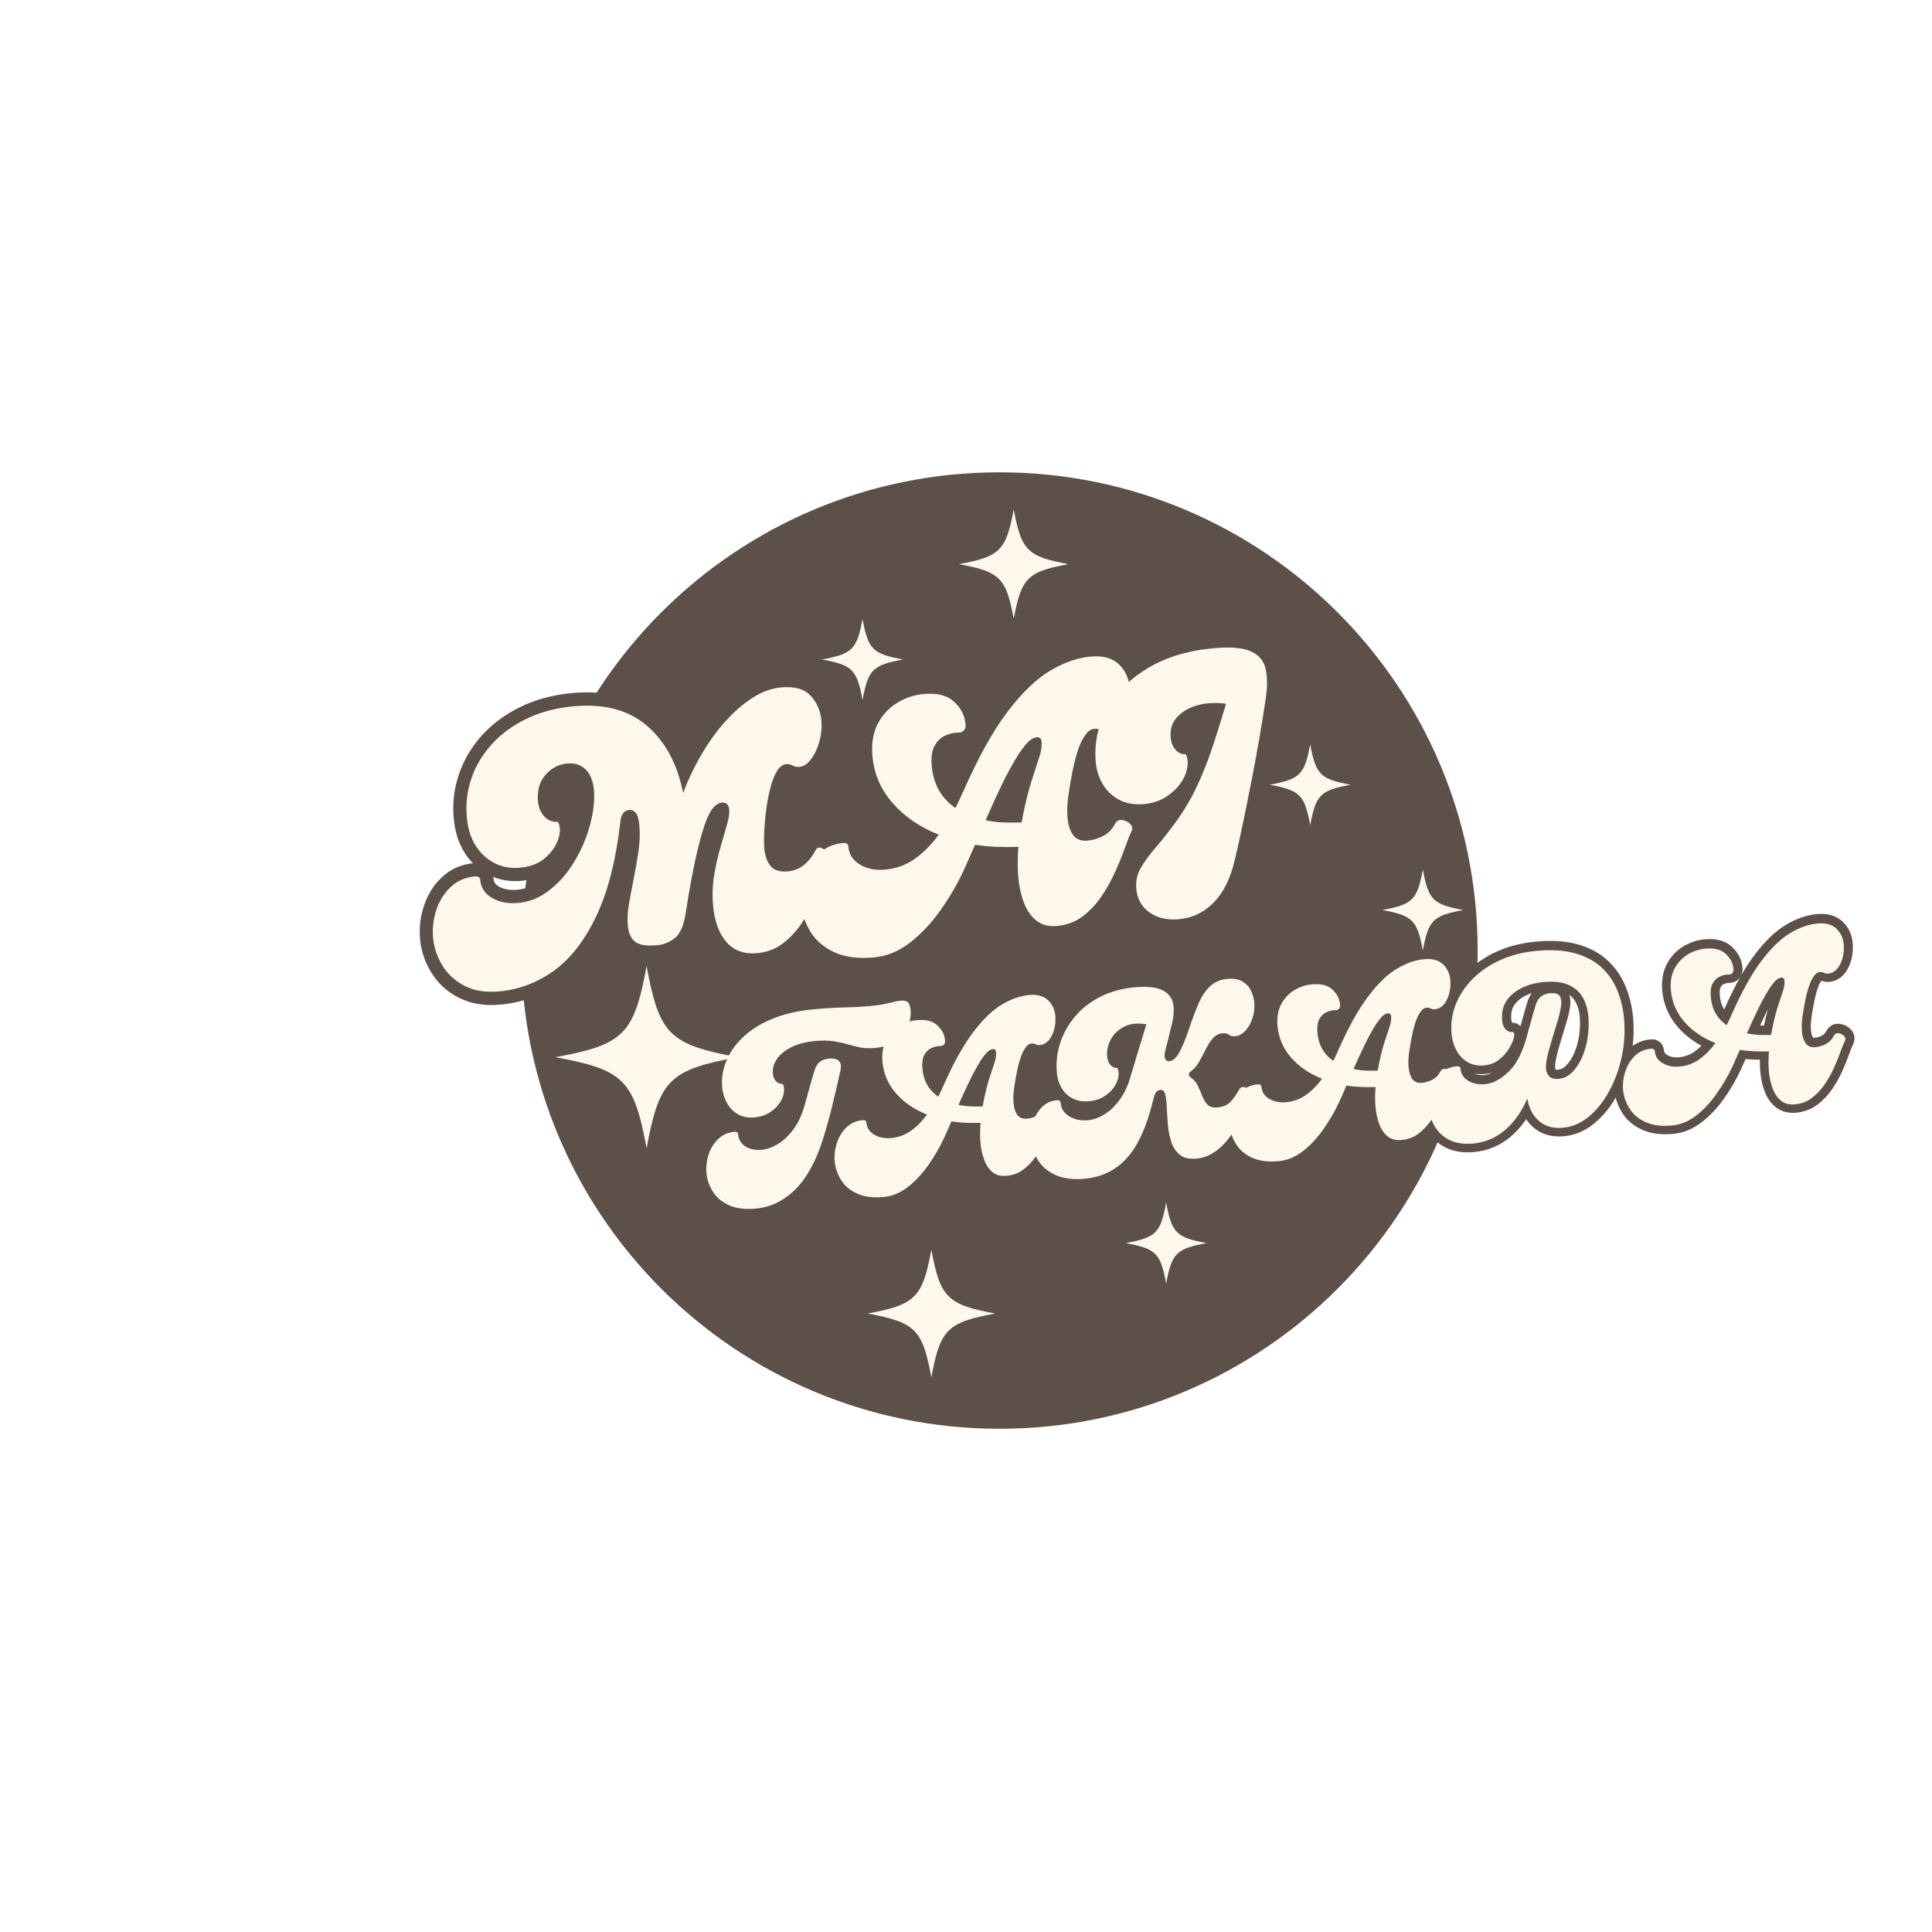 <svg xmlns="http://www.w3.org/2000/svg" xmlns:xlink="http://www.w3.org/1999/xlink" width="500" zoomAndPan="magnify" viewBox="0 0 375 375" height="500" preserveAspectRatio="xMidYMid meet" version="1.0"><defs><g/><clipPath id="96eefd1ae2"><path d="M 101.168 91.676 L 286.812 91.676 L 286.812 277.324 L 101.168 277.324 Z M 101.168 91.676 " clip-rule="nonzero"/></clipPath><clipPath id="ee597fae5b"><path d="M 193.992 91.676 C 142.727 91.676 101.168 133.234 101.168 184.5 C 101.168 235.766 142.727 277.324 193.992 277.324 C 245.258 277.324 286.812 235.766 286.812 184.5 C 286.812 133.234 245.258 91.676 193.992 91.676 Z M 193.992 91.676 " clip-rule="nonzero"/></clipPath><clipPath id="ec6cc95895"><path d="M 107.801 187.5 L 143.051 187.5 L 143.051 222.75 L 107.801 222.75 Z M 107.801 187.5 " clip-rule="nonzero"/></clipPath><clipPath id="927ceb1b11"><path d="M 168.387 242.562 L 193.137 242.562 L 193.137 267.312 L 168.387 267.312 Z M 168.387 242.562 " clip-rule="nonzero"/></clipPath><clipPath id="8913c305f1"><path d="M 218.492 233.422 L 234.242 233.422 L 234.242 249.172 L 218.492 249.172 Z M 218.492 233.422 " clip-rule="nonzero"/></clipPath><clipPath id="1b5c346019"><path d="M 268.309 168.773 L 284.059 168.773 L 284.059 184.523 L 268.309 184.523 Z M 268.309 168.773 " clip-rule="nonzero"/></clipPath><clipPath id="b24c19c93a"><path d="M 159.555 120.145 L 175.305 120.145 L 175.305 135.895 L 159.555 135.895 Z M 159.555 120.145 " clip-rule="nonzero"/></clipPath><clipPath id="905ee76c41"><path d="M 186.129 98.859 L 207.129 98.859 L 207.129 119.859 L 186.129 119.859 Z M 186.129 98.859 " clip-rule="nonzero"/></clipPath><clipPath id="83007f7c1f"><path d="M 246.445 144.453 L 262.195 144.453 L 262.195 160.203 L 246.445 160.203 Z M 246.445 144.453 " clip-rule="nonzero"/></clipPath></defs><rect x="-37.5" width="450" fill="#ffffff" y="-37.5" height="450" fill-opacity="1"/><rect x="-37.5" width="450" fill="#ffffff" y="-37.5" height="450" fill-opacity="1"/><g clip-path="url(#96eefd1ae2)"><g clip-path="url(#ee597fae5b)"><path fill="#5d5048" d="M 101.168 91.676 L 286.812 91.676 L 286.812 277.324 L 101.168 277.324 Z M 101.168 91.676 " fill-opacity="1" fill-rule="nonzero"/></g></g><path stroke-linecap="butt" transform="matrix(0.801, -0.073, 0.073, 0.801, 119.131, 194.773)" fill="none" stroke-linejoin="miter" d="M 31.387 30.449 C 29.826 30.448 28.509 30.075 27.44 29.335 C 26.366 28.588 25.567 27.609 25.039 26.39 C 24.506 25.171 24.243 23.875 24.245 22.509 C 24.243 20.49 24.726 18.49 25.691 16.509 C 26.671 14.525 28.137 12.727 30.088 11.109 C 32.054 9.487 34.542 8.196 37.556 7.226 C 40.571 6.25 44.113 5.762 48.19 5.761 C 50.243 5.762 52.015 5.801 53.506 5.872 C 54.997 5.949 56.365 6.024 57.622 6.099 C 58.879 6.169 60.153 6.207 61.446 6.207 C 63.504 6.208 65.093 6.109 66.219 5.904 C 67.346 5.689 68.272 5.583 68.994 5.58 C 69.872 5.581 70.464 5.781 70.769 6.18 C 71.074 6.583 71.231 7.163 71.23 7.924 C 71.23 9.377 70.876 10.755 70.168 12.056 C 69.46 13.348 68.409 14.394 67.015 15.194 C 65.63 15.995 63.907 16.395 61.853 16.394 C 60.473 16.396 59.277 16.243 58.266 15.937 C 57.26 15.626 56.272 15.283 55.292 14.902 C 54.327 14.521 53.231 14.183 52.014 13.882 C 50.793 13.577 49.29 13.426 47.505 13.425 C 45.256 13.426 43.32 13.748 41.7 14.401 C 40.081 15.044 38.844 15.888 37.987 16.942 C 37.132 17.981 36.703 19.113 36.704 20.332 C 36.703 21.093 36.913 21.736 37.334 22.257 C 37.751 22.768 38.265 23.024 38.869 23.026 C 39.136 23.63 39.158 24.364 38.923 25.23 C 38.699 26.088 38.254 26.906 37.584 27.684 C 36.913 28.457 36.054 29.116 35 29.654 C 33.962 30.185 32.753 30.45 31.387 30.449 Z M 29.669 52.402 C 27.036 52.402 24.903 51.931 23.266 50.992 C 21.629 50.059 20.436 48.858 19.692 47.376 C 18.949 45.889 18.576 44.363 18.576 42.797 C 18.576 41.236 18.892 39.743 19.524 38.318 C 20.151 36.887 21.032 35.723 22.176 34.832 C 23.322 33.926 24.655 33.477 26.181 33.478 C 26.752 33.477 27.034 33.707 27.032 34.16 C 27.034 35.429 27.526 36.449 28.514 37.231 C 29.506 38.014 30.832 38.402 32.475 38.405 C 33.656 38.404 34.94 38.067 36.327 37.398 C 37.724 36.73 39.068 35.681 40.363 34.257 C 41.653 32.828 42.755 30.948 43.669 28.621 C 44.171 27.326 44.678 25.986 45.189 24.604 C 45.701 23.206 46.205 21.901 46.696 20.682 C 47.079 19.683 47.587 18.978 48.22 18.557 C 48.848 18.141 49.584 17.93 50.422 17.933 C 51.676 17.929 52.504 18.209 52.907 18.768 C 53.306 19.316 53.351 20.066 53.045 21.014 C 52.098 24.03 51.164 26.862 50.24 29.515 C 49.328 32.154 48.338 34.737 47.27 37.259 C 45.103 42.442 42.517 46.261 39.524 48.716 C 36.536 51.171 33.254 52.4 29.669 52.402 Z M 101.513 34.34 C 101.823 33.885 102.223 33.722 102.713 33.854 C 103.209 33.987 103.615 34.238 103.941 34.619 C 104.267 35.005 104.321 35.385 104.096 35.765 C 103.713 36.379 103.252 37.268 102.713 38.429 C 102.184 39.586 101.545 40.82 100.801 42.143 C 100.057 43.456 99.187 44.713 98.191 45.911 C 97.204 47.109 96.096 48.091 94.856 48.857 C 93.621 49.618 92.221 49.998 90.655 50.002 C 89.329 49.999 88.246 49.618 87.418 48.855 C 86.599 48.093 86.01 47.064 85.649 45.773 C 85.293 44.478 85.115 43.052 85.116 41.486 C 85.118 40.76 85.153 39.997 85.231 39.199 C 85.303 38.396 85.413 37.562 85.566 36.689 C 84.344 36.602 83.155 36.485 81.993 36.34 C 80.826 36.191 79.699 35.981 78.602 35.711 C 78.253 36.323 77.909 36.945 77.569 37.578 C 77.224 38.205 76.881 38.818 76.534 39.42 C 75.242 41.674 73.742 43.791 72.041 45.773 C 70.35 47.751 68.536 49.352 66.611 50.573 C 64.696 51.789 62.709 52.399 60.656 52.403 C 58.056 52.401 55.953 51.932 54.331 50.99 C 52.713 50.058 51.53 48.854 50.786 47.377 C 50.043 45.89 49.669 44.364 49.67 42.798 C 49.67 41.237 49.986 39.744 50.622 38.319 C 51.245 36.888 52.126 35.724 53.27 34.833 C 54.415 33.927 55.748 33.477 57.275 33.479 C 57.846 33.477 58.128 33.703 58.13 34.161 C 58.128 35.425 58.674 36.45 59.759 37.231 C 60.849 38.012 62.174 38.401 63.74 38.401 C 65.525 38.402 67.169 37.966 68.677 37.093 C 70.187 36.206 71.587 35.021 72.878 33.533 C 69.949 32.053 67.621 30.13 65.899 27.769 C 64.187 25.405 63.331 22.796 63.331 19.942 C 63.335 17.914 63.762 16.216 64.618 14.845 C 65.473 13.479 66.602 12.435 68.009 11.709 C 69.421 10.984 70.932 10.618 72.542 10.618 C 74.712 10.62 76.295 11.183 77.3 12.308 C 78.315 13.434 78.823 14.66 78.824 15.992 C 78.859 16.41 78.765 16.752 78.531 17.024 C 78.307 17.286 77.985 17.399 77.569 17.361 C 76.844 17.285 76.108 17.384 75.362 17.653 C 74.616 17.913 74 18.418 73.508 19.158 C 73.012 19.903 72.767 20.983 72.766 22.398 C 72.768 25.329 73.832 27.689 75.962 29.487 C 76.235 29.058 76.488 28.627 76.728 28.186 C 76.982 27.75 77.242 27.306 77.513 26.847 C 80.406 21.627 83.163 17.58 85.789 14.707 C 88.421 11.824 90.919 9.821 93.278 8.709 C 95.643 7.582 97.875 7.019 99.977 7.019 C 101.996 7.017 103.483 7.561 104.428 8.652 C 105.379 9.728 105.854 11.049 105.854 12.615 C 105.815 14.445 105.389 16.021 104.568 17.332 C 103.751 18.643 102.731 19.297 101.512 19.298 C 101.131 19.298 100.789 19.198 100.481 18.99 C 100.183 18.778 99.825 18.692 99.408 18.727 C 98.832 18.728 98.197 19.227 97.507 20.218 C 96.832 21.205 96.129 22.883 95.402 25.246 C 95.056 26.424 94.723 27.686 94.396 29.027 C 94.071 30.354 93.907 31.573 93.909 32.68 C 93.909 33.865 94.129 34.826 94.564 35.568 C 95.013 36.316 95.765 36.687 96.823 36.685 C 97.711 36.688 98.581 36.503 99.433 36.142 C 100.29 35.78 100.983 35.18 101.513 34.34 Z M 86.431 32.792 C 87.19 30.125 87.905 27.999 88.565 26.416 C 89.236 24.833 89.779 23.57 90.197 22.618 C 90.615 21.67 90.824 20.816 90.825 20.051 C 90.825 19.514 90.596 19.245 90.143 19.243 C 89.757 19.242 89.359 19.386 88.943 19.675 C 88.521 19.964 87.893 20.599 87.057 21.587 C 85.912 23.078 84.814 24.7 83.762 26.458 C 82.721 28.207 81.684 30.015 80.651 31.887 C 81.49 32.149 82.389 32.347 83.357 32.484 C 84.335 32.617 85.36 32.719 86.431 32.792 Z M 137.235 28.913 C 136.929 29.06 136.758 29.279 136.717 29.568 C 136.682 29.848 136.74 30.068 136.902 30.224 C 137.7 30.833 138.261 31.586 138.574 32.487 C 138.903 33.38 139.189 34.255 139.438 35.112 C 139.693 35.964 140.066 36.69 140.558 37.286 C 141.051 37.872 141.849 38.164 142.956 38.167 C 144.215 38.164 145.251 37.819 146.07 37.118 C 146.89 36.412 147.676 35.488 148.444 34.343 C 148.748 33.888 149.14 33.714 149.612 33.825 C 150.09 33.937 150.482 34.192 150.786 34.595 C 151.092 34.993 151.168 35.385 151.007 35.766 C 150.33 37.48 149.503 39.175 148.526 40.857 C 147.559 42.535 146.464 44.07 145.245 45.466 C 144.027 46.848 142.693 47.952 141.243 48.771 C 139.789 49.59 138.264 49.998 136.664 50 C 134.952 50 133.668 49.582 132.813 48.743 C 131.957 47.905 131.367 46.832 131.042 45.52 C 130.713 44.197 130.551 42.807 130.552 41.349 C 130.554 39.876 130.587 38.489 130.662 37.174 C 130.738 35.854 130.709 34.774 130.58 33.938 C 130.446 33.101 130.094 32.684 129.519 32.681 C 129.138 32.68 128.8 32.806 128.514 33.058 C 128.233 33.301 127.924 33.921 127.58 34.914 C 125.486 41.119 122.968 45.587 120.029 48.311 C 117.099 51.04 113.517 52.402 109.284 52.399 C 106.66 52.4 104.459 51.932 102.681 50.99 C 100.917 50.06 99.583 48.793 98.694 47.195 C 97.79 45.596 97.337 43.824 97.337 41.878 C 97.338 40.361 97.634 38.929 98.23 37.579 C 98.816 36.222 99.629 35.106 100.675 34.23 C 101.725 33.345 102.955 32.905 104.37 32.907 C 104.941 32.905 105.223 33.131 105.225 33.589 C 105.223 35.004 105.821 36.16 107.022 37.064 C 108.223 37.958 109.705 38.405 111.461 38.403 C 112.719 38.405 114.037 38.066 115.425 37.397 C 116.822 36.728 118.166 35.675 119.457 34.231 C 120.76 32.779 121.846 30.907 122.722 28.621 C 123.484 26.675 124.295 24.666 125.151 22.593 C 126.008 20.52 126.818 18.525 127.581 16.619 C 125.447 16.05 123.619 16.094 122.097 16.746 C 120.57 17.388 119.416 18.337 118.634 19.593 C 117.852 20.848 117.46 22.164 117.462 23.539 C 117.464 24.378 117.669 25.07 118.087 25.62 C 118.506 26.17 119.023 26.442 119.637 26.444 C 119.898 27.057 119.915 27.791 119.681 28.647 C 119.457 29.505 119.012 30.323 118.341 31.106 C 117.68 31.885 116.825 32.549 115.771 33.087 C 114.728 33.617 113.519 33.883 112.144 33.88 C 110.583 33.88 109.264 33.526 108.197 32.82 C 107.134 32.114 106.334 31.202 105.796 30.085 C 105.264 28.959 104.999 27.745 105 26.443 C 105 23.858 105.493 21.435 106.479 19.173 C 107.475 16.903 108.872 14.883 110.681 13.116 C 112.496 11.339 114.664 9.961 117.198 8.971 C 119.736 7.977 122.552 7.481 125.639 7.478 C 128.497 7.479 130.626 7.887 132.03 8.706 C 133.443 9.527 134.246 10.678 134.432 12.168 C 134.625 13.649 134.343 15.413 133.581 17.47 C 133.349 18.196 133.049 19.085 132.686 20.135 C 132.333 21.176 131.949 22.288 131.529 23.474 C 131.53 23.518 131.517 23.551 131.501 23.569 C 131.48 23.586 131.473 23.615 131.474 23.654 C 131.201 24.454 131.172 25.046 131.377 25.426 C 131.591 25.806 131.886 25.999 132.266 25.999 C 133.219 26.037 134.182 25.251 135.171 23.653 C 136.165 22.051 137.215 19.936 138.322 17.305 C 139.051 15.664 139.822 14.105 140.64 12.614 C 141.458 11.127 142.462 9.896 143.642 8.93 C 144.822 7.964 146.305 7.479 148.095 7.481 C 149.543 7.481 150.696 7.785 151.553 8.399 C 152.41 9.004 153.027 9.782 153.409 10.728 C 153.791 11.68 153.98 12.668 153.983 13.702 C 153.98 15.033 153.725 16.288 153.212 17.471 C 152.7 18.653 152.048 19.604 151.246 20.331 C 150.448 21.058 149.606 21.421 148.723 21.419 C 148.04 21.42 147.538 21.258 147.212 20.931 C 146.89 20.604 146.363 20.444 145.637 20.442 C 144.725 20.442 143.918 20.788 143.207 21.475 C 142.5 22.162 141.849 22.995 141.253 23.975 C 140.668 24.942 140.05 25.89 139.4 26.821 C 138.755 27.753 138.038 28.449 137.235 28.913 Z M 197.252 34.341 C 197.557 33.886 197.957 33.722 198.452 33.855 C 198.943 33.982 199.354 34.239 199.68 34.62 C 200.006 35.005 200.055 35.385 199.835 35.765 C 199.453 36.379 198.991 37.269 198.452 38.43 C 197.923 39.586 197.284 40.821 196.54 42.144 C 195.796 43.457 194.927 44.709 193.93 45.911 C 192.944 47.11 191.83 48.091 190.595 48.857 C 189.356 49.618 187.955 49.998 186.395 49.998 C 185.063 49.999 183.985 49.619 183.157 48.856 C 182.339 48.094 181.749 47.065 181.383 45.773 C 181.032 44.478 180.855 43.053 180.855 41.487 C 180.853 40.76 180.893 39.998 180.965 39.2 C 181.038 38.397 181.152 37.563 181.3 36.689 C 180.083 36.603 178.889 36.485 177.728 36.336 C 176.565 36.191 175.433 35.981 174.336 35.711 C 173.993 36.324 173.648 36.946 173.303 37.578 C 172.959 38.205 172.615 38.818 172.273 39.421 C 170.976 41.674 169.482 43.792 167.775 45.773 C 166.084 47.751 164.275 49.353 162.35 50.573 C 160.431 51.789 158.449 52.4 156.39 52.398 C 153.795 52.402 151.687 51.933 150.07 50.991 C 148.452 50.059 147.269 48.854 146.525 47.377 C 145.782 45.886 145.408 44.364 145.409 42.799 C 145.409 41.238 145.725 39.745 146.356 38.319 C 146.979 36.888 147.865 35.725 149.009 34.829 C 150.154 33.928 151.488 33.478 153.015 33.475 C 153.58 33.478 153.867 33.704 153.864 34.162 C 153.867 35.425 154.408 36.45 155.498 37.231 C 156.588 38.013 157.913 38.402 159.474 38.402 C 161.259 38.403 162.908 37.967 164.417 37.094 C 165.921 36.206 167.321 35.021 168.617 33.534 C 165.683 32.054 163.36 30.131 161.638 27.77 C 159.926 25.405 159.07 22.796 159.07 19.943 C 159.069 17.914 159.496 16.216 160.352 14.845 C 161.208 13.479 162.342 12.431 163.743 11.709 C 165.161 10.98 166.671 10.619 168.281 10.619 C 170.446 10.62 172.034 11.183 173.039 12.309 C 174.054 13.435 174.562 14.661 174.558 15.992 C 174.599 16.41 174.499 16.753 174.265 17.024 C 174.041 17.287 173.724 17.394 173.303 17.361 C 172.578 17.286 171.843 17.38 171.101 17.654 C 170.356 17.913 169.735 18.413 169.243 19.158 C 168.751 19.904 168.502 20.984 168.505 22.398 C 168.503 25.33 169.566 27.689 171.701 29.487 C 171.969 29.058 172.222 28.628 172.467 28.186 C 172.717 27.751 172.976 27.306 173.247 26.848 C 176.14 21.628 178.902 17.581 181.523 14.707 C 184.155 11.824 186.653 9.822 189.018 8.705 C 191.383 7.583 193.614 7.019 195.716 7.02 C 197.735 7.017 199.218 7.562 200.167 8.653 C 201.118 9.729 201.589 11.049 201.593 12.615 C 201.554 14.446 201.123 16.021 200.307 17.332 C 199.49 18.644 198.47 19.297 197.251 19.299 C 196.87 19.298 196.523 19.199 196.22 18.991 C 195.923 18.778 195.56 18.687 195.142 18.727 C 194.566 18.729 193.936 19.223 193.246 20.218 C 192.566 21.205 191.863 22.883 191.137 25.246 C 190.796 26.425 190.462 27.687 190.135 29.028 C 189.81 30.354 189.646 31.573 189.648 32.681 C 189.643 33.865 189.863 34.827 190.303 35.569 C 190.747 36.317 191.504 36.688 192.562 36.686 C 193.445 36.688 194.315 36.504 195.172 36.142 C 196.029 35.781 196.723 35.181 197.252 34.341 Z M 182.165 32.792 C 182.929 30.125 183.639 28 184.3 26.416 C 184.97 24.833 185.514 23.57 185.932 22.618 C 186.354 21.671 186.563 20.817 186.56 20.051 C 186.559 19.514 186.335 19.245 185.877 19.243 C 185.496 19.242 185.098 19.387 184.677 19.675 C 184.26 19.964 183.632 20.6 182.791 21.587 C 181.647 23.078 180.553 24.701 179.501 26.459 C 178.46 28.208 177.423 30.016 176.39 31.888 C 177.224 32.149 178.128 32.348 179.096 32.485 C 180.074 32.617 181.094 32.72 182.165 32.792 Z M 203.54 52.402 C 201.214 52.4 199.315 51.931 197.849 50.993 C 196.388 50.061 195.321 48.857 194.651 47.377 C 193.981 45.887 193.646 44.364 193.647 42.798 C 193.647 41.237 193.963 39.744 194.594 38.319 C 195.222 36.888 196.103 35.724 197.247 34.833 C 198.392 33.927 199.725 33.478 201.252 33.479 C 201.818 33.477 202.105 33.703 202.102 34.161 C 202.105 35.425 202.646 36.449 203.736 37.231 C 204.826 38.013 206.151 38.401 207.712 38.401 C 209.502 38.403 211.401 37.629 213.424 36.086 C 215.442 34.542 217.121 32.056 218.461 28.621 C 218.954 27.33 219.456 25.99 219.967 24.602 C 220.489 23.206 220.992 21.901 221.488 20.682 C 221.871 19.683 222.37 18.977 222.993 18.561 C 223.626 18.14 224.362 17.934 225.201 17.932 C 226.42 17.93 227.19 18.21 227.514 18.771 C 227.84 19.317 227.909 20.065 227.711 21.017 C 227.525 21.937 227.164 23.07 226.622 24.421 C 226.095 25.768 225.523 27.179 224.907 28.65 C 224.3 30.117 223.779 31.508 223.343 32.82 C 222.907 34.131 222.685 35.233 222.688 36.116 C 222.687 36.833 222.909 37.448 223.344 37.97 C 223.781 38.483 224.479 38.737 225.435 38.741 C 226.694 38.738 227.835 38.309 228.854 37.456 C 229.887 36.598 230.795 35.466 231.576 34.064 C 232.358 32.647 232.958 31.087 233.376 29.374 C 233.796 27.651 234.004 25.953 234.004 24.281 C 234.006 22.642 233.708 21.142 233.111 19.771 C 232.528 18.396 231.498 17.279 230.029 16.423 C 228.567 15.559 226.518 15.125 223.889 15.125 C 222.094 15.128 220.375 15.426 218.741 16.019 C 217.102 16.607 215.766 17.515 214.734 18.738 C 213.711 19.958 213.2 21.56 213.201 23.54 C 213.198 24.379 213.408 25.071 213.827 25.621 C 214.245 26.171 214.762 26.442 215.376 26.444 C 215.796 26.492 215.896 26.896 215.681 27.657 C 215.476 28.409 215.022 29.275 214.314 30.255 C 213.607 31.22 212.7 32.069 211.596 32.793 C 210.496 33.518 209.258 33.884 207.883 33.881 C 206.317 33.88 205.001 33.493 203.931 32.708 C 202.87 31.929 202.071 30.9 201.533 29.627 C 201 28.35 200.738 26.99 200.738 25.536 C 200.735 23.097 201.28 20.796 202.37 18.627 C 203.459 16.453 204.995 14.529 206.976 12.85 C 208.958 11.167 211.306 9.853 214.021 8.904 C 216.746 7.951 219.754 7.478 223.037 7.478 C 226.695 7.478 229.768 7.962 232.26 8.929 C 234.753 9.897 236.753 11.234 238.262 12.936 C 239.767 14.629 240.854 16.571 241.513 18.767 C 242.183 20.954 242.519 23.268 242.518 25.706 C 242.519 28.755 242.061 31.762 241.149 34.718 C 240.238 37.669 238.991 40.336 237.41 42.714 C 235.828 45.097 234.006 47.005 231.94 48.437 C 229.885 49.86 227.718 50.57 225.435 50.573 C 223.074 50.574 221.202 49.863 219.825 48.435 C 218.457 47.004 217.698 45.106 217.536 42.746 C 215.936 45.712 213.937 48.067 211.536 49.805 C 209.135 51.534 206.472 52.399 203.54 52.402 Z M 292.586 34.344 C 292.896 33.884 293.296 33.725 293.787 33.853 C 294.282 33.986 294.688 34.242 295.014 34.623 C 295.341 35.003 295.394 35.384 295.17 35.763 C 294.787 36.377 294.326 37.267 293.786 38.433 C 293.257 39.585 292.618 40.824 291.874 42.142 C 291.131 43.455 290.261 44.712 289.265 45.91 C 288.282 47.113 287.169 48.095 285.93 48.855 C 284.695 49.617 283.294 50.002 281.729 50.001 C 280.402 49.998 279.32 49.617 278.492 48.854 C 277.673 48.092 277.084 47.063 276.723 45.772 C 276.367 44.476 276.189 43.051 276.19 41.485 C 276.192 40.763 276.227 40.001 276.304 39.198 C 276.377 38.4 276.487 37.561 276.639 36.688 C 275.418 36.601 274.228 36.488 273.066 36.339 C 271.9 36.189 270.773 35.98 269.675 35.71 C 269.327 36.322 268.987 36.95 268.642 37.582 C 268.298 38.204 267.955 38.817 267.607 39.424 C 266.315 41.672 264.816 43.79 263.115 45.772 C 261.423 47.755 259.61 49.351 257.685 50.571 C 255.769 51.793 253.783 52.403 251.729 52.402 C 249.13 52.4 247.026 51.931 245.405 50.989 C 243.786 50.062 242.603 48.857 241.86 47.376 C 241.117 45.889 240.743 44.362 240.743 42.797 C 240.743 41.236 241.059 39.743 241.696 38.318 C 242.318 36.887 243.199 35.723 244.343 34.832 C 245.488 33.931 246.822 33.476 248.349 33.478 C 248.919 33.476 249.201 33.707 249.204 34.16 C 249.201 35.428 249.747 36.448 250.832 37.23 C 251.922 38.011 253.247 38.405 254.813 38.405 C 256.599 38.401 258.243 37.965 259.751 37.092 C 261.26 36.21 262.661 35.02 263.951 33.532 C 261.023 32.052 258.695 30.134 256.973 27.768 C 255.26 25.408 254.405 22.794 254.405 19.941 C 254.408 17.913 254.836 16.215 255.691 14.849 C 256.547 13.478 257.676 12.434 259.083 11.708 C 260.495 10.983 262.006 10.617 263.615 10.617 C 265.786 10.619 267.369 11.182 268.374 12.307 C 269.388 13.433 269.897 14.659 269.898 15.991 C 269.933 16.409 269.838 16.756 269.604 17.023 C 269.38 17.285 269.058 17.397 268.642 17.36 C 267.917 17.284 267.182 17.383 266.435 17.652 C 265.69 17.911 265.074 18.416 264.582 19.157 C 264.085 19.902 263.841 20.982 263.84 22.397 C 263.842 25.328 264.905 27.693 267.035 29.486 C 267.308 29.057 267.562 28.626 267.801 28.189 C 268.056 27.749 268.316 27.304 268.586 26.851 C 271.479 21.631 274.236 17.584 276.862 14.706 C 279.494 11.823 281.992 9.825 284.352 8.708 C 286.717 7.581 288.948 7.017 291.05 7.018 C 293.07 7.021 294.557 7.565 295.507 8.651 C 296.452 9.732 296.928 11.053 296.928 12.614 C 296.888 14.449 296.463 16.02 295.646 17.331 C 294.825 18.642 293.804 19.3 292.59 19.297 C 292.205 19.297 291.863 19.197 291.554 18.994 C 291.257 18.777 290.899 18.69 290.481 18.726 C 289.906 18.727 289.27 19.226 288.58 20.221 C 287.906 21.204 287.202 22.881 286.476 25.245 C 286.13 26.423 285.796 27.685 285.47 29.026 C 285.144 30.357 284.98 31.576 284.982 32.684 C 284.982 33.864 285.202 34.825 285.637 35.572 C 286.087 36.315 286.838 36.686 287.896 36.689 C 288.784 36.687 289.654 36.507 290.507 36.14 C 291.364 35.779 292.057 35.179 292.586 34.344 Z M 277.504 32.796 C 278.264 30.123 278.978 27.998 279.639 26.415 C 280.309 24.836 280.853 23.569 281.271 22.622 C 281.689 21.669 281.898 20.815 281.898 20.054 C 281.899 19.513 281.67 19.244 281.216 19.241 C 280.831 19.241 280.433 19.385 280.016 19.674 C 279.595 19.963 278.966 20.603 278.131 21.586 C 276.986 23.077 275.888 24.699 274.836 26.457 C 273.794 28.206 272.757 30.014 271.724 31.886 C 272.564 32.148 273.463 32.346 274.43 32.488 C 275.409 32.615 276.433 32.718 277.504 32.796 Z M 277.504 32.796 " stroke="#5d5048" stroke-width="4.287" stroke-opacity="1" stroke-miterlimit="4"/><g fill="#fdf8eb" fill-opacity="1"><g transform="translate(139.932, 233.26)"><g><path d="M 6.547 -16.375 C 5.285 -16.258 4.203 -16.461 3.297 -16.984 C 2.398 -17.504 1.691 -18.234 1.172 -19.172 C 0.648 -20.109 0.336 -21.125 0.234 -22.219 C 0.086 -23.844 0.332 -25.484 0.969 -27.141 C 1.602 -28.797 2.648 -30.344 4.109 -31.781 C 5.566 -33.219 7.461 -34.438 9.797 -35.438 C 12.141 -36.438 14.941 -37.082 18.203 -37.375 C 19.859 -37.531 21.281 -37.629 22.469 -37.672 C 23.664 -37.711 24.77 -37.75 25.781 -37.781 C 26.789 -37.82 27.816 -37.891 28.859 -37.984 C 30.504 -38.129 31.77 -38.328 32.656 -38.578 C 33.551 -38.828 34.289 -38.977 34.875 -39.031 C 35.57 -39.094 36.055 -38.973 36.328 -38.672 C 36.598 -38.367 36.758 -37.91 36.812 -37.297 C 36.914 -36.148 36.734 -35.031 36.266 -33.938 C 35.805 -32.844 35.047 -31.926 33.984 -31.188 C 32.93 -30.445 31.578 -30.004 29.922 -29.859 C 28.828 -29.754 27.863 -29.785 27.031 -29.953 C 26.207 -30.129 25.391 -30.332 24.578 -30.562 C 23.766 -30.801 22.859 -31 21.859 -31.156 C 20.867 -31.312 19.66 -31.32 18.234 -31.188 C 16.422 -31.02 14.891 -30.617 13.641 -29.984 C 12.391 -29.359 11.461 -28.594 10.859 -27.688 C 10.254 -26.781 9.992 -25.844 10.078 -24.875 C 10.129 -24.258 10.344 -23.758 10.719 -23.375 C 11.094 -23 11.52 -22.832 12 -22.875 C 12.258 -22.414 12.328 -21.832 12.203 -21.125 C 12.086 -20.414 11.789 -19.723 11.312 -19.047 C 10.844 -18.379 10.203 -17.789 9.391 -17.281 C 8.586 -16.781 7.641 -16.477 6.547 -16.375 Z M 6.766 1.328 C 4.66 1.516 2.914 1.289 1.531 0.656 C 0.156 0.031 -0.879 -0.848 -1.578 -1.984 C -2.285 -3.117 -2.695 -4.312 -2.812 -5.562 C -2.914 -6.812 -2.77 -8.031 -2.375 -9.219 C -1.977 -10.406 -1.352 -11.398 -0.5 -12.203 C 0.344 -13.004 1.375 -13.461 2.594 -13.578 C 3.051 -13.617 3.297 -13.457 3.328 -13.094 C 3.422 -12.082 3.891 -11.301 4.734 -10.75 C 5.586 -10.195 6.676 -9.977 8 -10.094 C 8.938 -10.188 9.938 -10.547 11 -11.172 C 12.07 -11.805 13.078 -12.742 14.016 -13.984 C 14.953 -15.223 15.695 -16.805 16.25 -18.734 C 16.562 -19.805 16.867 -20.914 17.172 -22.062 C 17.484 -23.219 17.797 -24.301 18.109 -25.312 C 18.348 -26.145 18.703 -26.75 19.172 -27.125 C 19.641 -27.5 20.211 -27.719 20.891 -27.781 C 21.898 -27.875 22.582 -27.711 22.938 -27.297 C 23.289 -26.891 23.379 -26.297 23.203 -25.516 C 22.66 -23.023 22.117 -20.688 21.578 -18.5 C 21.035 -16.32 20.438 -14.18 19.781 -12.078 C 18.406 -7.773 16.609 -4.531 14.391 -2.344 C 12.172 -0.156 9.629 1.066 6.766 1.328 Z M 6.766 1.328 "/></g></g></g><g fill="#fdf8eb" fill-opacity="1"><g transform="translate(163.918, 231.085)"><g><path d="M 39 -16.188 C 39.219 -16.57 39.531 -16.727 39.938 -16.656 C 40.344 -16.594 40.688 -16.422 40.969 -16.141 C 41.258 -15.859 41.332 -15.555 41.188 -15.234 C 40.914 -14.703 40.609 -13.953 40.266 -12.984 C 39.922 -12.023 39.5 -10.992 39 -9.891 C 38.508 -8.785 37.906 -7.719 37.188 -6.688 C 36.477 -5.656 35.656 -4.785 34.719 -4.078 C 33.789 -3.367 32.703 -2.961 31.453 -2.859 C 30.379 -2.754 29.488 -2.977 28.781 -3.531 C 28.07 -4.094 27.523 -4.879 27.141 -5.891 C 26.754 -6.898 26.504 -8.023 26.391 -9.266 C 26.336 -9.848 26.312 -10.461 26.312 -11.109 C 26.32 -11.754 26.352 -12.43 26.406 -13.141 C 25.426 -13.109 24.461 -13.113 23.516 -13.156 C 22.578 -13.195 21.656 -13.285 20.75 -13.422 C 20.52 -12.898 20.289 -12.375 20.062 -11.844 C 19.844 -11.32 19.613 -10.805 19.375 -10.297 C 18.488 -8.398 17.441 -6.598 16.234 -4.891 C 15.023 -3.18 13.691 -1.766 12.234 -0.641 C 10.773 0.473 9.227 1.102 7.594 1.25 C 5.52 1.438 3.797 1.211 2.422 0.578 C 1.055 -0.047 0.023 -0.926 -0.672 -2.062 C -1.379 -3.195 -1.789 -4.391 -1.906 -5.641 C -2.008 -6.891 -1.859 -8.109 -1.453 -9.297 C -1.055 -10.492 -0.438 -11.492 0.406 -12.297 C 1.25 -13.098 2.285 -13.551 3.516 -13.656 C 3.973 -13.695 4.219 -13.535 4.25 -13.172 C 4.344 -12.16 4.852 -11.383 5.781 -10.844 C 6.707 -10.301 7.789 -10.082 9.031 -10.188 C 10.477 -10.32 11.77 -10.797 12.906 -11.609 C 14.051 -12.422 15.086 -13.469 16.016 -14.75 C 13.555 -15.719 11.551 -17.086 10 -18.859 C 8.457 -20.641 7.582 -22.672 7.375 -24.953 C 7.227 -26.566 7.445 -27.953 8.031 -29.109 C 8.625 -30.266 9.457 -31.188 10.531 -31.875 C 11.613 -32.562 12.801 -32.961 14.094 -33.078 C 15.82 -33.234 17.129 -32.895 18.016 -32.062 C 18.91 -31.238 19.406 -30.297 19.5 -29.234 C 19.562 -28.898 19.508 -28.617 19.344 -28.391 C 19.188 -28.16 18.93 -28.047 18.578 -28.047 C 18.016 -28.055 17.441 -27.926 16.859 -27.656 C 16.273 -27.383 15.812 -26.93 15.469 -26.297 C 15.133 -25.672 15.02 -24.789 15.125 -23.656 C 15.332 -21.301 16.359 -19.488 18.203 -18.219 C 18.391 -18.582 18.566 -18.945 18.734 -19.312 C 18.898 -19.676 19.066 -20.051 19.234 -20.438 C 21.18 -24.832 23.102 -28.273 25 -30.766 C 26.895 -33.266 28.742 -35.047 30.547 -36.109 C 32.359 -37.18 34.109 -37.797 35.797 -37.953 C 37.41 -38.098 38.641 -37.77 39.484 -36.969 C 40.328 -36.176 40.805 -35.148 40.922 -33.891 C 41.023 -32.43 40.789 -31.145 40.219 -30.031 C 39.656 -28.926 38.883 -28.328 37.906 -28.234 C 37.613 -28.203 37.336 -28.254 37.078 -28.391 C 36.816 -28.535 36.52 -28.578 36.188 -28.516 C 35.727 -28.473 35.258 -28.031 34.781 -27.188 C 34.301 -26.352 33.859 -24.969 33.453 -23.031 C 33.266 -22.051 33.086 -21.016 32.922 -19.922 C 32.766 -18.836 32.727 -17.848 32.812 -16.953 C 32.895 -16.016 33.141 -15.258 33.547 -14.688 C 33.953 -14.125 34.578 -13.879 35.422 -13.953 C 36.129 -14.016 36.812 -14.223 37.469 -14.578 C 38.133 -14.93 38.645 -15.469 39 -16.188 Z M 26.812 -16.328 C 27.219 -18.516 27.629 -20.266 28.047 -21.578 C 28.473 -22.898 28.82 -23.957 29.094 -24.75 C 29.363 -25.539 29.473 -26.242 29.422 -26.859 C 29.379 -27.285 29.176 -27.484 28.812 -27.453 C 28.5 -27.422 28.188 -27.273 27.875 -27.016 C 27.562 -26.766 27.102 -26.207 26.5 -25.344 C 25.695 -24.062 24.941 -22.68 24.234 -21.203 C 23.523 -19.734 22.82 -18.211 22.125 -16.641 C 22.82 -16.484 23.562 -16.383 24.344 -16.344 C 25.133 -16.301 25.957 -16.297 26.812 -16.328 Z M 26.812 -16.328 "/></g></g></g><g fill="#fdf8eb" fill-opacity="1"><g transform="translate(203.011, 227.539)"><g><path d="M 28.125 -19.594 C 27.895 -19.445 27.773 -19.258 27.766 -19.031 C 27.754 -18.801 27.816 -18.629 27.953 -18.516 C 28.641 -18.078 29.145 -17.516 29.469 -16.828 C 29.801 -16.141 30.098 -15.457 30.359 -14.781 C 30.617 -14.102 30.961 -13.547 31.391 -13.109 C 31.828 -12.68 32.492 -12.508 33.391 -12.594 C 34.398 -12.688 35.203 -13.039 35.797 -13.656 C 36.398 -14.281 36.969 -15.078 37.5 -16.047 C 37.719 -16.43 38.02 -16.598 38.406 -16.547 C 38.789 -16.492 39.117 -16.316 39.391 -16.016 C 39.66 -15.711 39.75 -15.406 39.656 -15.094 C 39.238 -13.664 38.695 -12.242 38.031 -10.828 C 37.375 -9.422 36.609 -8.113 35.734 -6.906 C 34.867 -5.707 33.883 -4.727 32.781 -3.969 C 31.688 -3.207 30.492 -2.77 29.203 -2.656 C 27.836 -2.531 26.773 -2.77 26.016 -3.375 C 25.266 -3.977 24.711 -4.797 24.359 -5.828 C 24.016 -6.859 23.789 -7.961 23.688 -9.141 C 23.582 -10.316 23.508 -11.43 23.469 -12.484 C 23.438 -13.547 23.336 -14.406 23.172 -15.062 C 23.004 -15.719 22.691 -16.023 22.234 -15.984 C 21.93 -15.961 21.672 -15.844 21.453 -15.625 C 21.242 -15.414 21.035 -14.898 20.828 -14.078 C 19.598 -8.953 17.906 -5.191 15.75 -2.797 C 13.602 -0.398 10.836 0.953 7.453 1.266 C 5.348 1.453 3.551 1.234 2.062 0.609 C 0.57 -0.004 -0.582 -0.922 -1.406 -2.141 C -2.238 -3.359 -2.727 -4.742 -2.875 -6.297 C -2.977 -7.516 -2.844 -8.688 -2.469 -9.812 C -2.102 -10.938 -1.531 -11.891 -0.75 -12.672 C 0.031 -13.453 0.984 -13.891 2.109 -13.984 C 2.566 -14.023 2.812 -13.863 2.844 -13.5 C 2.945 -12.375 3.508 -11.492 4.531 -10.859 C 5.551 -10.234 6.77 -9.984 8.188 -10.109 C 9.188 -10.203 10.219 -10.562 11.281 -11.188 C 12.344 -11.82 13.344 -12.77 14.281 -14.031 C 15.219 -15.289 15.953 -16.867 16.484 -18.766 C 16.953 -20.367 17.453 -22.035 17.984 -23.766 C 18.516 -25.492 19.02 -27.145 19.5 -28.719 C 17.75 -29.02 16.285 -28.852 15.109 -28.219 C 13.941 -27.594 13.086 -26.75 12.547 -25.688 C 12.004 -24.625 11.785 -23.539 11.891 -22.438 C 11.953 -21.77 12.172 -21.227 12.547 -20.812 C 12.93 -20.406 13.367 -20.223 13.859 -20.266 C 14.117 -19.797 14.188 -19.211 14.062 -18.516 C 13.945 -17.816 13.648 -17.129 13.172 -16.453 C 12.691 -15.773 12.051 -15.188 11.25 -14.688 C 10.445 -14.188 9.492 -13.891 8.391 -13.797 C 7.141 -13.68 6.062 -13.863 5.156 -14.344 C 4.258 -14.82 3.555 -15.488 3.047 -16.344 C 2.535 -17.207 2.234 -18.16 2.141 -19.203 C 1.941 -21.273 2.156 -23.254 2.781 -25.141 C 3.414 -27.035 4.395 -28.758 5.719 -30.312 C 7.039 -31.863 8.68 -33.129 10.641 -34.109 C 12.598 -35.086 14.812 -35.688 17.281 -35.906 C 19.57 -36.113 21.312 -35.941 22.5 -35.391 C 23.695 -34.836 24.422 -33.973 24.672 -32.797 C 24.93 -31.617 24.832 -30.176 24.375 -28.469 C 24.238 -27.875 24.062 -27.145 23.844 -26.281 C 23.633 -25.414 23.406 -24.492 23.156 -23.516 C 23.156 -23.484 23.145 -23.457 23.125 -23.438 C 23.113 -23.414 23.113 -23.391 23.125 -23.359 C 22.977 -22.711 23 -22.242 23.188 -21.953 C 23.375 -21.66 23.617 -21.531 23.922 -21.562 C 24.703 -21.602 25.426 -22.301 26.094 -23.656 C 26.77 -25.008 27.457 -26.773 28.156 -28.953 C 28.625 -30.316 29.129 -31.625 29.672 -32.875 C 30.223 -34.133 30.93 -35.191 31.797 -36.047 C 32.672 -36.91 33.828 -37.41 35.266 -37.547 C 36.422 -37.648 37.367 -37.488 38.109 -37.062 C 38.848 -36.633 39.398 -36.051 39.766 -35.312 C 40.141 -34.582 40.363 -33.801 40.438 -32.969 C 40.539 -31.906 40.426 -30.883 40.094 -29.906 C 39.77 -28.926 39.312 -28.113 38.719 -27.469 C 38.133 -26.832 37.492 -26.484 36.797 -26.422 C 36.242 -26.367 35.828 -26.457 35.547 -26.688 C 35.266 -26.926 34.832 -27.02 34.25 -26.969 C 33.52 -26.906 32.895 -26.57 32.375 -25.969 C 31.852 -25.363 31.395 -24.648 31 -23.828 C 30.602 -23.016 30.176 -22.207 29.719 -21.406 C 29.27 -20.613 28.738 -20.008 28.125 -19.594 Z M 28.125 -19.594 "/></g></g></g><g fill="#fdf8eb" fill-opacity="1"><g transform="translate(240.592, 224.131)"><g><path d="M 39 -16.188 C 39.219 -16.57 39.531 -16.727 39.938 -16.656 C 40.344 -16.594 40.688 -16.422 40.969 -16.141 C 41.258 -15.859 41.332 -15.555 41.188 -15.234 C 40.914 -14.703 40.609 -13.953 40.266 -12.984 C 39.922 -12.023 39.5 -10.992 39 -9.891 C 38.508 -8.785 37.906 -7.719 37.188 -6.688 C 36.477 -5.656 35.656 -4.785 34.719 -4.078 C 33.789 -3.367 32.703 -2.961 31.453 -2.859 C 30.379 -2.754 29.488 -2.977 28.781 -3.531 C 28.07 -4.094 27.523 -4.879 27.141 -5.891 C 26.754 -6.898 26.504 -8.023 26.391 -9.266 C 26.336 -9.848 26.312 -10.461 26.312 -11.109 C 26.32 -11.754 26.352 -12.43 26.406 -13.141 C 25.426 -13.109 24.461 -13.113 23.516 -13.156 C 22.578 -13.195 21.656 -13.285 20.75 -13.422 C 20.52 -12.898 20.289 -12.375 20.062 -11.844 C 19.844 -11.32 19.613 -10.805 19.375 -10.297 C 18.488 -8.398 17.441 -6.598 16.234 -4.891 C 15.023 -3.18 13.691 -1.766 12.234 -0.641 C 10.773 0.473 9.227 1.102 7.594 1.25 C 5.52 1.438 3.797 1.211 2.422 0.578 C 1.055 -0.047 0.023 -0.926 -0.672 -2.062 C -1.379 -3.195 -1.789 -4.391 -1.906 -5.641 C -2.008 -6.891 -1.859 -8.109 -1.453 -9.297 C -1.055 -10.492 -0.438 -11.492 0.406 -12.297 C 1.25 -13.098 2.285 -13.551 3.516 -13.656 C 3.973 -13.695 4.219 -13.535 4.25 -13.172 C 4.344 -12.16 4.852 -11.383 5.781 -10.844 C 6.707 -10.301 7.789 -10.082 9.031 -10.188 C 10.477 -10.32 11.77 -10.797 12.906 -11.609 C 14.051 -12.422 15.086 -13.469 16.016 -14.75 C 13.555 -15.719 11.551 -17.086 10 -18.859 C 8.457 -20.641 7.582 -22.672 7.375 -24.953 C 7.227 -26.566 7.445 -27.953 8.031 -29.109 C 8.625 -30.266 9.457 -31.188 10.531 -31.875 C 11.613 -32.562 12.801 -32.961 14.094 -33.078 C 15.82 -33.234 17.129 -32.895 18.016 -32.062 C 18.91 -31.238 19.406 -30.297 19.5 -29.234 C 19.562 -28.898 19.508 -28.617 19.344 -28.391 C 19.188 -28.16 18.93 -28.047 18.578 -28.047 C 18.016 -28.055 17.441 -27.926 16.859 -27.656 C 16.273 -27.383 15.812 -26.93 15.469 -26.297 C 15.133 -25.672 15.02 -24.789 15.125 -23.656 C 15.332 -21.301 16.359 -19.488 18.203 -18.219 C 18.391 -18.582 18.566 -18.945 18.734 -19.312 C 18.898 -19.676 19.066 -20.051 19.234 -20.438 C 21.18 -24.832 23.102 -28.273 25 -30.766 C 26.895 -33.266 28.742 -35.047 30.547 -36.109 C 32.359 -37.18 34.109 -37.797 35.797 -37.953 C 37.41 -38.098 38.641 -37.77 39.484 -36.969 C 40.328 -36.176 40.805 -35.148 40.922 -33.891 C 41.023 -32.43 40.789 -31.145 40.219 -30.031 C 39.656 -28.926 38.883 -28.328 37.906 -28.234 C 37.613 -28.203 37.336 -28.254 37.078 -28.391 C 36.816 -28.535 36.52 -28.578 36.188 -28.516 C 35.727 -28.473 35.258 -28.031 34.781 -27.188 C 34.301 -26.352 33.859 -24.969 33.453 -23.031 C 33.266 -22.051 33.086 -21.016 32.922 -19.922 C 32.766 -18.836 32.727 -17.848 32.812 -16.953 C 32.895 -16.016 33.141 -15.258 33.547 -14.688 C 33.953 -14.125 34.578 -13.879 35.422 -13.953 C 36.129 -14.016 36.812 -14.223 37.469 -14.578 C 38.133 -14.93 38.645 -15.469 39 -16.188 Z M 26.812 -16.328 C 27.219 -18.516 27.629 -20.266 28.047 -21.578 C 28.473 -22.898 28.82 -23.957 29.094 -24.75 C 29.363 -25.539 29.473 -26.242 29.422 -26.859 C 29.379 -27.285 29.176 -27.484 28.812 -27.453 C 28.5 -27.422 28.188 -27.273 27.875 -27.016 C 27.562 -26.766 27.102 -26.207 26.5 -25.344 C 25.695 -24.062 24.941 -22.68 24.234 -21.203 C 23.523 -19.734 22.82 -18.211 22.125 -16.641 C 22.82 -16.484 23.562 -16.383 24.344 -16.344 C 25.133 -16.301 25.957 -16.297 26.812 -16.328 Z M 26.812 -16.328 "/></g></g></g><g fill="#fdf8eb" fill-opacity="1"><g transform="translate(279.684, 220.586)"><g><path d="M 6.25 1.375 C 4.395 1.539 2.844 1.301 1.594 0.656 C 0.352 0.008 -0.586 -0.879 -1.234 -2.016 C -1.879 -3.148 -2.258 -4.344 -2.375 -5.594 C -2.477 -6.844 -2.328 -8.062 -1.922 -9.25 C -1.523 -10.445 -0.898 -11.445 -0.047 -12.25 C 0.797 -13.051 1.832 -13.508 3.062 -13.625 C 3.52 -13.664 3.766 -13.504 3.797 -13.141 C 3.891 -12.129 4.395 -11.348 5.312 -10.797 C 6.238 -10.254 7.332 -10.039 8.594 -10.156 C 10.02 -10.281 11.484 -11.035 12.984 -12.422 C 14.492 -13.805 15.66 -15.922 16.484 -18.766 C 16.785 -19.828 17.094 -20.93 17.406 -22.078 C 17.719 -23.234 18.031 -24.32 18.344 -25.344 C 18.57 -26.164 18.922 -26.766 19.391 -27.141 C 19.867 -27.516 20.441 -27.734 21.109 -27.797 C 22.078 -27.891 22.711 -27.727 23.016 -27.312 C 23.316 -26.895 23.426 -26.301 23.344 -25.531 C 23.258 -24.77 23.055 -23.828 22.734 -22.703 C 22.41 -21.586 22.055 -20.422 21.672 -19.203 C 21.285 -17.992 20.961 -16.844 20.703 -15.75 C 20.441 -14.664 20.344 -13.77 20.406 -13.062 C 20.457 -12.477 20.68 -12 21.078 -11.625 C 21.473 -11.258 22.051 -11.109 22.812 -11.172 C 23.812 -11.266 24.691 -11.688 25.453 -12.438 C 26.223 -13.195 26.867 -14.172 27.391 -15.359 C 27.91 -16.547 28.273 -17.836 28.484 -19.234 C 28.691 -20.641 28.734 -22.02 28.609 -23.375 C 28.492 -24.676 28.148 -25.852 27.578 -26.906 C 27.004 -27.969 26.098 -28.789 24.859 -29.375 C 23.629 -29.957 21.961 -30.156 19.859 -29.969 C 18.422 -29.832 17.066 -29.469 15.797 -28.875 C 14.523 -28.281 13.52 -27.457 12.781 -26.406 C 12.039 -25.352 11.742 -24.031 11.891 -22.438 C 11.953 -21.77 12.172 -21.227 12.547 -20.812 C 12.93 -20.406 13.367 -20.223 13.859 -20.266 C 14.203 -20.266 14.312 -19.953 14.188 -19.328 C 14.07 -18.703 13.766 -17.973 13.266 -17.141 C 12.773 -16.305 12.113 -15.562 11.281 -14.906 C 10.457 -14.258 9.492 -13.891 8.391 -13.797 C 7.141 -13.68 6.062 -13.895 5.156 -14.438 C 4.25 -14.977 3.531 -15.738 3 -16.719 C 2.477 -17.695 2.164 -18.77 2.062 -19.938 C 1.883 -21.883 2.148 -23.77 2.859 -25.594 C 3.578 -27.414 4.672 -29.07 6.141 -30.562 C 7.609 -32.051 9.395 -33.273 11.5 -34.234 C 13.602 -35.191 15.973 -35.789 18.609 -36.031 C 21.535 -36.289 24.035 -36.125 26.109 -35.531 C 28.18 -34.938 29.883 -34.016 31.219 -32.766 C 32.551 -31.516 33.562 -30.035 34.25 -28.328 C 34.938 -26.629 35.367 -24.801 35.547 -22.844 C 35.766 -20.406 35.617 -17.969 35.109 -15.531 C 34.598 -13.102 33.789 -10.875 32.688 -8.844 C 31.594 -6.82 30.273 -5.164 28.734 -3.875 C 27.191 -2.582 25.504 -1.852 23.672 -1.688 C 21.785 -1.52 20.238 -1.957 19.031 -3 C 17.82 -4.039 17.066 -5.5 16.766 -7.375 C 15.711 -4.875 14.285 -2.844 12.484 -1.281 C 10.68 0.27 8.602 1.156 6.25 1.375 Z M 6.25 1.375 "/></g></g></g><g fill="#fdf8eb" fill-opacity="1"><g transform="translate(316.946, 217.207)"><g><path d="M 39 -16.188 C 39.219 -16.57 39.531 -16.727 39.938 -16.656 C 40.344 -16.594 40.688 -16.422 40.969 -16.141 C 41.258 -15.859 41.332 -15.555 41.188 -15.234 C 40.914 -14.703 40.609 -13.953 40.266 -12.984 C 39.922 -12.023 39.5 -10.992 39 -9.891 C 38.508 -8.785 37.906 -7.719 37.188 -6.688 C 36.477 -5.656 35.656 -4.785 34.719 -4.078 C 33.789 -3.367 32.703 -2.961 31.453 -2.859 C 30.379 -2.754 29.488 -2.977 28.781 -3.531 C 28.07 -4.094 27.523 -4.879 27.141 -5.891 C 26.754 -6.898 26.504 -8.023 26.391 -9.266 C 26.336 -9.848 26.312 -10.461 26.312 -11.109 C 26.32 -11.754 26.352 -12.43 26.406 -13.141 C 25.426 -13.109 24.461 -13.113 23.516 -13.156 C 22.578 -13.195 21.656 -13.285 20.75 -13.422 C 20.52 -12.898 20.289 -12.375 20.062 -11.844 C 19.844 -11.32 19.613 -10.805 19.375 -10.297 C 18.488 -8.398 17.441 -6.598 16.234 -4.891 C 15.023 -3.18 13.691 -1.766 12.234 -0.641 C 10.773 0.473 9.227 1.102 7.594 1.25 C 5.52 1.438 3.797 1.211 2.422 0.578 C 1.055 -0.047 0.023 -0.926 -0.672 -2.062 C -1.379 -3.195 -1.789 -4.391 -1.906 -5.641 C -2.008 -6.891 -1.859 -8.109 -1.453 -9.297 C -1.055 -10.492 -0.438 -11.492 0.406 -12.297 C 1.25 -13.098 2.285 -13.551 3.516 -13.656 C 3.973 -13.695 4.219 -13.535 4.25 -13.172 C 4.344 -12.16 4.852 -11.383 5.781 -10.844 C 6.707 -10.301 7.789 -10.082 9.031 -10.188 C 10.477 -10.32 11.77 -10.797 12.906 -11.609 C 14.051 -12.422 15.086 -13.469 16.016 -14.75 C 13.555 -15.719 11.551 -17.086 10 -18.859 C 8.457 -20.641 7.582 -22.672 7.375 -24.953 C 7.227 -26.566 7.445 -27.953 8.031 -29.109 C 8.625 -30.266 9.457 -31.188 10.531 -31.875 C 11.613 -32.562 12.801 -32.961 14.094 -33.078 C 15.82 -33.234 17.129 -32.895 18.016 -32.062 C 18.91 -31.238 19.406 -30.297 19.5 -29.234 C 19.562 -28.898 19.508 -28.617 19.344 -28.391 C 19.188 -28.16 18.93 -28.047 18.578 -28.047 C 18.016 -28.055 17.441 -27.926 16.859 -27.656 C 16.273 -27.383 15.812 -26.93 15.469 -26.297 C 15.133 -25.672 15.02 -24.789 15.125 -23.656 C 15.332 -21.301 16.359 -19.488 18.203 -18.219 C 18.391 -18.582 18.566 -18.945 18.734 -19.312 C 18.898 -19.676 19.066 -20.051 19.234 -20.438 C 21.18 -24.832 23.102 -28.273 25 -30.766 C 26.895 -33.266 28.742 -35.047 30.547 -36.109 C 32.359 -37.18 34.109 -37.797 35.797 -37.953 C 37.41 -38.098 38.641 -37.77 39.484 -36.969 C 40.328 -36.176 40.805 -35.148 40.922 -33.891 C 41.023 -32.43 40.789 -31.145 40.219 -30.031 C 39.656 -28.926 38.883 -28.328 37.906 -28.234 C 37.613 -28.203 37.336 -28.254 37.078 -28.391 C 36.816 -28.535 36.52 -28.578 36.188 -28.516 C 35.727 -28.473 35.258 -28.031 34.781 -27.188 C 34.301 -26.352 33.859 -24.969 33.453 -23.031 C 33.266 -22.051 33.086 -21.016 32.922 -19.922 C 32.766 -18.836 32.727 -17.848 32.812 -16.953 C 32.895 -16.016 33.141 -15.258 33.547 -14.688 C 33.953 -14.125 34.578 -13.879 35.422 -13.953 C 36.129 -14.016 36.812 -14.223 37.469 -14.578 C 38.133 -14.93 38.645 -15.469 39 -16.188 Z M 26.812 -16.328 C 27.219 -18.516 27.629 -20.266 28.047 -21.578 C 28.473 -22.898 28.82 -23.957 29.094 -24.75 C 29.363 -25.539 29.473 -26.242 29.422 -26.859 C 29.379 -27.285 29.176 -27.484 28.812 -27.453 C 28.5 -27.422 28.188 -27.273 27.875 -27.016 C 27.562 -26.766 27.102 -26.207 26.5 -25.344 C 25.695 -24.062 24.941 -22.68 24.234 -21.203 C 23.523 -19.734 22.82 -18.211 22.125 -16.641 C 22.82 -16.484 23.562 -16.383 24.344 -16.344 C 25.133 -16.301 25.957 -16.297 26.812 -16.328 Z M 26.812 -16.328 "/></g></g></g><path stroke-linecap="butt" transform="matrix(0.824, -0.075, 0.075, 0.824, 53.698, 132.831)" fill="none" stroke-linejoin="miter" d="M 122.316 50.326 C 122.708 49.717 123.154 49.511 123.649 49.698 C 124.149 49.886 124.614 50.245 125.046 50.768 C 125.491 51.292 125.826 51.835 126.056 52.387 C 125.506 53.276 124.834 54.561 124.056 56.245 C 123.288 57.916 122.366 59.71 121.287 61.623 C 120.209 63.521 118.949 65.341 117.506 67.079 C 116.078 68.817 114.47 70.236 112.677 71.345 C 110.884 72.448 108.856 72.999 106.595 72.998 C 103.56 72.998 101.258 71.931 99.683 69.787 C 98.106 67.629 97.316 64.674 97.316 60.914 C 97.317 58.543 97.608 56.227 98.188 53.961 C 98.768 51.7 99.44 49.575 100.207 47.596 C 100.99 45.604 101.669 43.864 102.249 42.38 C 102.826 40.887 103.116 39.723 103.117 38.884 C 103.117 37.675 102.594 37.068 101.541 37.067 C 100.825 37.068 100.115 37.417 99.397 38.12 C 98.686 38.804 97.909 40.043 97.074 41.835 C 96.252 43.629 95.315 46.166 94.268 49.456 C 93.217 52.728 92.029 56.992 90.708 62.249 C 89.993 65.119 88.957 66.965 87.598 67.785 C 86.248 68.606 84.883 69.018 83.494 69.02 C 80.905 69.018 79.171 68.581 78.279 67.703 C 77.406 66.818 76.964 65.517 76.968 63.805 C 76.965 62.269 77.213 60.58 77.712 58.733 C 78.213 56.872 78.764 54.926 79.371 52.89 C 79.978 50.844 80.525 48.789 81.006 46.727 C 81.507 44.653 81.757 42.679 81.756 40.806 C 81.755 39.203 81.562 38.138 81.169 37.614 C 80.794 37.087 80.33 36.827 79.775 36.824 C 78.561 36.823 77.789 37.597 77.449 39.15 C 75.634 48.08 73.107 55.295 69.872 60.791 C 66.653 66.279 62.958 70.264 58.797 72.755 C 54.636 75.237 50.199 76.475 45.5 76.476 C 42.304 76.475 39.644 75.798 37.515 74.434 C 35.385 73.088 33.803 71.342 32.765 69.199 C 31.718 67.047 31.188 64.836 31.19 62.57 C 31.191 60.308 31.648 58.145 32.565 56.085 C 33.469 54.009 34.746 52.323 36.404 51.032 C 38.063 49.727 39.996 49.072 42.205 49.074 C 43.026 49.072 43.437 49.403 43.438 50.063 C 43.438 51.893 44.238 53.374 45.842 54.51 C 47.447 55.642 49.434 56.206 51.805 56.203 C 54.124 56.205 56.3 55.639 58.332 54.51 C 60.379 53.377 62.234 51.9 63.892 50.083 C 65.547 48.251 66.982 46.237 68.196 44.038 C 69.406 41.829 70.332 39.618 70.964 37.409 C 71.596 35.2 71.914 33.214 71.912 31.449 C 71.914 29.24 71.403 27.553 70.379 26.398 C 69.356 25.238 67.957 24.656 66.193 24.658 C 64.211 24.658 62.447 25.394 60.901 26.861 C 59.361 28.315 58.594 30.341 58.595 32.945 C 58.593 34.372 58.991 35.584 59.787 36.58 C 60.585 37.563 61.588 38.057 62.797 38.058 C 63.299 39.161 63.215 40.505 62.555 42.081 C 61.896 43.657 60.751 45.037 59.121 46.222 C 57.492 47.406 55.437 48.002 52.957 48 C 49.695 47.998 46.986 46.814 44.83 44.442 C 42.688 42.071 41.62 38.954 41.62 35.085 C 41.62 31.946 42.252 28.954 43.519 26.115 C 44.787 23.271 46.619 20.744 49.015 18.533 C 51.429 16.325 54.309 14.585 57.667 13.32 C 61.034 12.056 64.791 11.42 68.944 11.422 C 76.166 11.422 81.747 13.46 85.696 17.545 C 89.646 21.625 91.974 27.119 92.69 34.017 C 94.065 31.145 95.702 28.358 97.598 25.647 C 99.513 22.938 101.59 20.528 103.826 18.412 C 106.062 16.286 108.364 14.584 110.736 13.32 C 113.108 12.055 115.451 11.419 117.77 11.421 C 120.975 11.422 123.24 12.277 124.56 13.985 C 125.879 15.698 126.543 17.679 126.543 19.927 C 126.54 21.586 126.235 23.218 125.63 24.818 C 125.025 26.422 124.25 27.751 123.306 28.799 C 122.376 29.852 121.413 30.377 120.418 30.377 C 119.811 30.378 119.283 30.231 118.841 29.935 C 118.409 29.621 117.916 29.467 117.366 29.469 C 116.531 29.469 115.756 29.968 115.039 30.965 C 114.329 31.949 113.696 33.228 113.141 34.804 C 112.591 36.367 112.117 38.036 111.728 39.816 C 111.35 41.579 111.046 43.263 110.82 44.869 C 110.6 46.457 110.497 47.751 110.496 48.747 C 110.493 50.458 110.864 51.853 111.606 52.93 C 112.347 54.007 113.659 54.548 115.546 54.549 C 118.188 54.547 120.444 53.139 122.316 50.326 Z M 193.001 50.326 C 193.445 49.664 194.026 49.428 194.739 49.616 C 195.452 49.804 196.045 50.175 196.516 50.73 C 196.992 51.281 197.066 51.833 196.74 52.386 C 196.19 53.275 195.524 54.561 194.74 56.245 C 193.972 57.915 193.051 59.71 191.972 61.622 C 190.894 63.521 189.634 65.341 188.191 67.078 C 186.763 68.817 185.154 70.236 183.361 71.344 C 181.568 72.448 179.541 72.999 177.279 73.002 C 175.354 72.998 173.787 72.448 172.588 71.344 C 171.404 70.236 170.547 68.75 170.025 66.877 C 169.512 65.005 169.254 62.933 169.255 60.672 C 169.256 59.619 169.309 58.514 169.418 57.358 C 169.523 56.201 169.685 54.987 169.9 53.722 C 168.137 53.6 166.413 53.429 164.73 53.215 C 163.042 53 161.406 52.695 159.819 52.305 C 159.317 53.194 158.822 54.097 158.322 55.014 C 157.823 55.917 157.325 56.806 156.828 57.681 C 154.954 60.939 152.784 64.005 150.318 66.878 C 147.867 69.747 145.244 72.065 142.457 73.827 C 139.679 75.595 136.806 76.477 133.828 76.478 C 130.068 76.478 127.015 75.793 124.673 74.433 C 122.329 73.088 120.614 71.344 119.538 69.202 C 118.462 67.047 117.923 64.836 117.92 62.574 C 117.921 60.307 118.378 58.144 119.295 56.084 C 120.2 54.008 121.481 52.327 123.134 51.031 C 124.794 49.726 126.726 49.071 128.936 49.073 C 129.756 49.071 130.167 49.402 130.169 50.062 C 130.169 51.892 130.959 53.377 132.535 54.506 C 134.111 55.64 136.032 56.208 138.294 56.204 C 140.878 56.206 143.264 55.574 145.446 54.306 C 147.629 53.025 149.658 51.308 151.532 49.154 C 147.288 47.01 143.918 44.229 141.426 40.807 C 138.948 37.382 137.707 33.604 137.708 29.469 C 137.709 26.53 138.325 24.072 139.567 22.089 C 140.809 20.111 142.444 18.595 144.479 17.542 C 146.528 16.495 148.714 15.967 151.047 15.966 C 154.186 15.966 156.483 16.781 157.938 18.411 C 159.407 20.043 160.142 21.821 160.143 23.747 C 160.197 24.354 160.052 24.853 159.718 25.244 C 159.394 25.623 158.929 25.784 158.322 25.729 C 157.27 25.62 156.205 25.76 155.131 26.151 C 154.048 26.532 153.153 27.257 152.439 28.335 C 151.724 29.413 151.369 30.979 151.368 33.027 C 151.367 37.271 152.911 40.692 155.999 43.291 C 156.388 42.672 156.757 42.046 157.108 41.414 C 157.474 40.779 157.851 40.13 158.242 39.473 C 162.432 31.915 166.425 26.052 170.226 21.887 C 174.038 17.714 177.658 14.818 181.076 13.198 C 184.5 11.569 187.732 10.753 190.777 10.754 C 193.702 10.754 195.85 11.541 197.224 13.117 C 198.6 14.683 199.289 16.595 199.288 18.856 C 199.232 21.511 198.613 23.788 197.426 25.686 C 196.244 27.59 194.768 28.537 193 28.538 C 192.449 28.54 191.951 28.39 191.508 28.094 C 191.077 27.785 190.557 27.657 189.95 27.711 C 189.115 27.711 188.197 28.429 187.203 29.871 C 186.22 31.299 185.199 33.724 184.149 37.147 C 183.652 38.857 183.169 40.686 182.694 42.625 C 182.225 44.55 181.989 46.316 181.986 47.919 C 181.987 49.631 182.302 51.025 182.939 52.102 C 183.586 53.18 184.675 53.72 186.211 53.722 C 187.492 53.719 188.753 53.459 189.991 52.931 C 191.229 52.408 192.232 51.536 193.001 50.326 Z M 171.156 48.079 C 172.26 44.215 173.289 41.136 174.246 38.843 C 175.217 36.555 176.004 34.721 176.612 33.349 C 177.216 31.971 177.523 30.733 177.523 29.628 C 177.523 28.846 177.189 28.455 176.53 28.457 C 175.979 28.459 175.401 28.668 174.794 29.082 C 174.187 29.501 173.279 30.424 172.063 31.85 C 170.407 34.009 168.819 36.359 167.294 38.905 C 165.784 41.437 164.284 44.061 162.787 46.766 C 164 47.146 165.306 47.435 166.71 47.638 C 168.125 47.823 169.606 47.972 171.156 48.079 Z M 205.825 73.988 C 203.112 73.989 200.893 73.261 199.152 71.809 C 197.417 70.338 196.548 68.419 196.545 66.048 C 196.548 64.285 197.033 62.698 198 61.296 C 198.972 59.881 200.222 58.435 201.76 56.953 C 203.309 55.457 204.996 53.685 206.813 51.64 C 209.077 49.105 211.01 46.506 212.613 43.835 C 214.217 41.154 215.703 38.259 217.081 35.146 C 218.469 32.023 219.929 28.524 221.465 24.656 C 219.04 24.104 216.79 24.024 214.716 24.414 C 212.652 24.791 210.984 25.574 209.705 26.762 C 208.435 27.946 207.803 29.482 207.803 31.369 C 207.802 32.578 208.108 33.592 208.713 34.401 C 209.334 35.192 210.08 35.592 210.957 35.591 C 211.347 36.465 211.374 37.525 211.039 38.766 C 210.713 40.002 210.065 41.19 209.095 42.321 C 208.125 43.452 206.881 44.41 205.359 45.192 C 203.848 45.961 202.097 46.343 200.105 46.342 C 197.853 46.342 195.954 45.838 194.405 44.83 C 192.853 43.802 191.698 42.474 190.926 40.844 C 190.144 39.218 189.758 37.466 189.757 35.593 C 189.754 31.226 190.967 27.211 193.395 23.547 C 195.835 19.866 199.301 16.932 203.802 14.733 C 208.303 12.523 213.609 11.421 219.726 11.421 C 223.756 11.421 226.667 11.946 228.459 12.995 C 230.248 14.035 231.253 15.548 231.47 17.545 C 231.699 19.524 231.458 21.921 230.742 24.739 C 230.133 27.216 229.401 30.061 228.537 33.268 C 227.688 36.458 226.766 39.77 225.769 43.188 C 224.771 46.611 223.788 49.913 222.817 53.092 C 221.862 56.258 220.974 59.037 220.151 61.418 C 218.818 65.503 216.909 68.621 214.433 70.776 C 211.953 72.918 209.082 73.99 205.825 73.988 Z M 205.825 73.988 " stroke="#5d5048" stroke-width="6.209" stroke-opacity="1" stroke-miterlimit="4"/><g fill="#fdf8eb" fill-opacity="1"><g transform="translate(87.843, 190.367)"><g><path d="M 70.391 -25.219 C 70.648 -25.75 70.992 -25.953 71.422 -25.828 C 71.848 -25.703 72.258 -25.441 72.656 -25.047 C 73.051 -24.648 73.363 -24.234 73.594 -23.797 C 73.207 -23.023 72.758 -21.914 72.25 -20.469 C 71.738 -19.031 71.113 -17.484 70.375 -15.828 C 69.633 -14.18 68.738 -12.586 67.688 -11.047 C 66.633 -9.504 65.41 -8.211 64.016 -7.172 C 62.617 -6.129 60.984 -5.523 59.109 -5.359 C 56.609 -5.129 54.629 -5.844 53.172 -7.5 C 51.711 -9.164 50.844 -11.539 50.562 -14.625 C 50.383 -16.582 50.453 -18.516 50.766 -20.422 C 51.078 -22.328 51.477 -24.125 51.969 -25.812 C 52.457 -27.508 52.883 -28.992 53.25 -30.266 C 53.613 -31.535 53.766 -32.508 53.703 -33.188 C 53.609 -34.188 53.133 -34.648 52.281 -34.578 C 51.688 -34.523 51.117 -34.188 50.578 -33.562 C 50.035 -32.945 49.492 -31.867 48.953 -30.328 C 48.41 -28.785 47.828 -26.625 47.203 -23.844 C 46.578 -21.062 45.922 -17.461 45.234 -13.047 C 44.848 -10.629 44.129 -9.023 43.078 -8.234 C 42.023 -7.453 40.93 -7.008 39.797 -6.906 C 37.66 -6.707 36.191 -6.941 35.391 -7.609 C 34.598 -8.273 34.141 -9.305 34.016 -10.703 C 33.898 -11.984 33.977 -13.406 34.25 -14.969 C 34.52 -16.531 34.828 -18.172 35.172 -19.891 C 35.523 -21.617 35.828 -23.352 36.078 -25.094 C 36.336 -26.844 36.398 -28.488 36.266 -30.031 C 36.148 -31.352 35.91 -32.211 35.547 -32.609 C 35.18 -33.016 34.77 -33.195 34.312 -33.156 C 33.32 -33.062 32.75 -32.367 32.594 -31.078 C 31.75 -23.578 30.203 -17.441 27.953 -12.672 C 25.703 -7.898 22.957 -4.336 19.719 -1.984 C 16.477 0.359 12.926 1.707 9.062 2.062 C 6.426 2.301 4.18 1.941 2.328 0.984 C 0.473 0.023 -0.961 -1.297 -1.984 -2.984 C -3.016 -4.672 -3.613 -6.453 -3.781 -8.328 C -3.945 -10.191 -3.734 -12.008 -3.141 -13.781 C -2.547 -15.551 -1.613 -17.031 -0.344 -18.219 C 0.926 -19.406 2.469 -20.082 4.281 -20.25 C 4.969 -20.312 5.332 -20.07 5.375 -19.531 C 5.508 -18.031 6.281 -16.875 7.688 -16.062 C 9.094 -15.25 10.77 -14.93 12.719 -15.109 C 14.633 -15.285 16.391 -15.914 17.984 -17 C 19.578 -18.082 20.988 -19.43 22.219 -21.047 C 23.445 -22.672 24.477 -24.438 25.312 -26.344 C 26.145 -28.258 26.738 -30.148 27.094 -32.016 C 27.457 -33.891 27.57 -35.551 27.438 -37 C 27.27 -38.812 26.723 -40.16 25.797 -41.047 C 24.879 -41.93 23.691 -42.305 22.234 -42.172 C 20.598 -42.023 19.195 -41.289 18.031 -39.969 C 16.875 -38.645 16.391 -36.914 16.578 -34.781 C 16.691 -33.602 17.113 -32.629 17.844 -31.859 C 18.57 -31.098 19.438 -30.766 20.438 -30.859 C 20.938 -29.992 20.969 -28.891 20.531 -27.547 C 20.094 -26.203 19.25 -24.977 18 -23.875 C 16.758 -22.77 15.117 -22.129 13.078 -21.953 C 10.391 -21.703 8.066 -22.473 6.109 -24.266 C 4.16 -26.055 3.047 -28.547 2.766 -31.734 C 2.523 -34.328 2.82 -36.844 3.656 -39.281 C 4.488 -41.719 5.812 -43.93 7.625 -45.922 C 9.438 -47.922 11.68 -49.566 14.359 -50.859 C 17.047 -52.16 20.094 -52.969 23.5 -53.281 C 29.445 -53.82 34.195 -52.555 37.75 -49.484 C 41.312 -46.41 43.645 -42.066 44.75 -36.453 C 45.676 -38.922 46.82 -41.336 48.188 -43.703 C 49.551 -46.066 51.07 -48.207 52.75 -50.125 C 54.438 -52.039 56.211 -53.609 58.078 -54.828 C 59.941 -56.055 61.828 -56.758 63.734 -56.938 C 66.367 -57.176 68.289 -56.641 69.5 -55.328 C 70.719 -54.016 71.41 -52.426 71.578 -50.562 C 71.703 -49.188 71.578 -47.816 71.203 -46.453 C 70.828 -45.098 70.289 -43.953 69.594 -43.016 C 68.895 -42.086 68.133 -41.586 67.312 -41.516 C 66.82 -41.473 66.383 -41.562 66 -41.781 C 65.613 -42 65.191 -42.086 64.734 -42.047 C 64.047 -41.984 63.441 -41.508 62.922 -40.625 C 62.41 -39.75 61.988 -38.641 61.656 -37.297 C 61.32 -35.961 61.055 -34.555 60.859 -33.078 C 60.672 -31.598 60.547 -30.191 60.484 -28.859 C 60.43 -27.523 60.441 -26.453 60.516 -25.641 C 60.641 -24.223 61.047 -23.098 61.734 -22.266 C 62.43 -21.43 63.555 -21.086 65.109 -21.234 C 67.297 -21.43 69.055 -22.758 70.391 -25.219 Z M 70.391 -25.219 "/></g></g></g><g fill="#fdf8eb" fill-opacity="1"><g transform="translate(158.344, 183.974)"><g><path d="M 58.109 -24.109 C 58.422 -24.68 58.879 -24.914 59.484 -24.812 C 60.098 -24.719 60.613 -24.457 61.031 -24.031 C 61.445 -23.602 61.539 -23.156 61.312 -22.688 C 60.938 -21.914 60.492 -20.805 59.984 -19.359 C 59.473 -17.922 58.844 -16.375 58.094 -14.719 C 57.352 -13.062 56.457 -11.461 55.406 -9.922 C 54.352 -8.391 53.129 -7.102 51.734 -6.062 C 50.336 -5.02 48.707 -4.414 46.844 -4.25 C 45.25 -4.102 43.922 -4.438 42.859 -5.25 C 41.805 -6.07 40.988 -7.234 40.406 -8.734 C 39.832 -10.242 39.461 -11.93 39.297 -13.797 C 39.223 -14.66 39.188 -15.57 39.188 -16.531 C 39.195 -17.5 39.242 -18.52 39.328 -19.594 C 37.867 -19.551 36.438 -19.555 35.031 -19.609 C 33.633 -19.672 32.258 -19.801 30.906 -20 C 30.562 -19.227 30.219 -18.445 29.875 -17.656 C 29.539 -16.875 29.203 -16.102 28.859 -15.344 C 27.555 -12.52 26 -9.832 24.188 -7.281 C 22.375 -4.727 20.391 -2.625 18.234 -0.969 C 16.078 0.688 13.77 1.629 11.312 1.859 C 8.219 2.141 5.648 1.805 3.609 0.859 C 1.578 -0.078 0.039 -1.383 -1 -3.062 C -2.039 -4.75 -2.645 -6.531 -2.812 -8.406 C -2.977 -10.27 -2.766 -12.086 -2.172 -13.859 C -1.586 -15.629 -0.66 -17.109 0.609 -18.297 C 1.879 -19.492 3.422 -20.176 5.234 -20.344 C 5.922 -20.406 6.285 -20.164 6.328 -19.625 C 6.461 -18.125 7.223 -16.961 8.609 -16.141 C 9.992 -15.328 11.617 -15.008 13.484 -15.188 C 15.609 -15.375 17.52 -16.07 19.219 -17.281 C 20.926 -18.488 22.473 -20.051 23.859 -21.969 C 20.203 -23.414 17.223 -25.457 14.922 -28.094 C 12.617 -30.727 11.312 -33.754 11 -37.172 C 10.781 -39.578 11.102 -41.645 11.969 -43.375 C 12.844 -45.102 14.082 -46.473 15.688 -47.484 C 17.289 -48.504 19.047 -49.098 20.953 -49.266 C 23.547 -49.504 25.504 -49.008 26.828 -47.781 C 28.16 -46.551 28.898 -45.133 29.047 -43.531 C 29.141 -43.039 29.062 -42.625 28.812 -42.281 C 28.57 -41.945 28.203 -41.773 27.703 -41.766 C 26.828 -41.785 25.961 -41.594 25.109 -41.188 C 24.254 -40.789 23.566 -40.125 23.047 -39.188 C 22.535 -38.25 22.359 -36.938 22.516 -35.25 C 22.828 -31.75 24.352 -29.047 27.094 -27.141 C 27.375 -27.66 27.633 -28.195 27.875 -28.75 C 28.125 -29.301 28.391 -29.867 28.672 -30.453 C 31.547 -36.984 34.395 -42.109 37.219 -45.828 C 40.051 -49.555 42.816 -52.219 45.516 -53.812 C 48.211 -55.406 50.812 -56.312 53.312 -56.531 C 55.719 -56.75 57.547 -56.258 58.797 -55.062 C 60.055 -53.875 60.77 -52.348 60.938 -50.484 C 61.094 -48.297 60.75 -46.375 59.906 -44.719 C 59.07 -43.062 57.926 -42.164 56.469 -42.031 C 56.008 -41.988 55.586 -42.078 55.203 -42.297 C 54.828 -42.516 54.395 -42.578 53.906 -42.484 C 53.219 -42.422 52.516 -41.758 51.797 -40.5 C 51.086 -39.25 50.43 -37.176 49.828 -34.281 C 49.547 -32.844 49.285 -31.305 49.047 -29.672 C 48.805 -28.047 48.742 -26.578 48.859 -25.266 C 48.984 -23.848 49.348 -22.723 49.953 -21.891 C 50.555 -21.055 51.5 -20.695 52.781 -20.812 C 53.812 -20.906 54.82 -21.211 55.812 -21.734 C 56.801 -22.254 57.566 -23.047 58.109 -24.109 Z M 39.938 -24.328 C 40.562 -27.586 41.18 -30.191 41.797 -32.141 C 42.422 -34.098 42.93 -35.672 43.328 -36.859 C 43.734 -38.047 43.898 -39.094 43.828 -40 C 43.766 -40.633 43.457 -40.926 42.906 -40.875 C 42.445 -40.832 41.984 -40.617 41.516 -40.234 C 41.047 -39.859 40.363 -39.031 39.469 -37.75 C 38.27 -35.852 37.141 -33.801 36.078 -31.594 C 35.016 -29.383 33.977 -27.113 32.969 -24.781 C 33.977 -24.539 35.07 -24.395 36.25 -24.344 C 37.426 -24.301 38.656 -24.297 39.938 -24.328 Z M 39.938 -24.328 "/></g></g></g><g fill="#fdf8eb" fill-opacity="1"><g transform="translate(216.572, 178.693)"><g><path d="M 12.219 -0.266 C 9.988 -0.066 8.102 -0.504 6.562 -1.578 C 5.02 -2.66 4.16 -4.176 3.984 -6.125 C 3.848 -7.582 4.125 -8.926 4.812 -10.156 C 5.508 -11.395 6.438 -12.68 7.594 -14.016 C 8.758 -15.359 10.02 -16.941 11.375 -18.766 C 13.039 -21.023 14.43 -23.316 15.547 -25.641 C 16.66 -27.961 17.672 -30.457 18.578 -33.125 C 19.484 -35.801 20.426 -38.789 21.406 -42.094 C 19.363 -42.363 17.504 -42.266 15.828 -41.797 C 14.16 -41.328 12.844 -40.551 11.875 -39.469 C 10.914 -38.395 10.508 -37.086 10.656 -35.547 C 10.75 -34.547 11.078 -33.738 11.641 -33.125 C 12.203 -32.52 12.848 -32.25 13.578 -32.312 C 13.953 -31.613 14.051 -30.738 13.875 -29.688 C 13.695 -28.633 13.25 -27.609 12.531 -26.609 C 11.812 -25.609 10.859 -24.727 9.672 -23.969 C 8.484 -23.219 7.078 -22.77 5.453 -22.625 C 3.586 -22.457 1.977 -22.738 0.625 -23.469 C -0.719 -24.195 -1.77 -25.203 -2.531 -26.484 C -3.289 -27.773 -3.742 -29.191 -3.891 -30.734 C -4.211 -34.316 -3.508 -37.711 -1.781 -40.922 C -0.051 -44.129 2.582 -46.805 6.125 -48.953 C 9.664 -51.109 13.957 -52.414 19 -52.875 C 22.312 -53.176 24.742 -52.961 26.297 -52.234 C 27.859 -51.504 28.801 -50.328 29.125 -48.703 C 29.457 -47.086 29.43 -45.098 29.047 -42.734 C 28.742 -40.629 28.359 -38.223 27.891 -35.516 C 27.422 -32.816 26.906 -30.023 26.344 -27.141 C 25.781 -24.254 25.219 -21.469 24.656 -18.781 C 24.102 -16.094 23.578 -13.734 23.078 -11.703 C 22.285 -8.242 20.945 -5.535 19.062 -3.578 C 17.188 -1.617 14.906 -0.516 12.219 -0.266 Z M 12.219 -0.266 "/></g></g></g><g clip-path="url(#ec6cc95895)"><path fill="#fdf8eb" d="M 143.203 205.199 C 129.926 207.645 127.945 209.625 125.504 222.898 C 123.059 209.625 121.078 207.645 107.801 205.199 C 121.078 202.758 123.059 200.773 125.504 187.5 C 127.945 200.773 129.926 202.758 143.203 205.199 Z M 143.203 205.199 " fill-opacity="1" fill-rule="nonzero"/></g><g clip-path="url(#927ceb1b11)"><path fill="#fdf8eb" d="M 193.172 254.953 C 183.875 256.664 182.488 258.051 180.777 267.344 C 179.066 258.051 177.68 256.664 168.387 254.953 C 177.68 253.242 179.066 251.855 180.777 242.562 C 182.488 251.855 183.875 253.242 193.172 254.953 Z M 193.172 254.953 " fill-opacity="1" fill-rule="nonzero"/></g><g clip-path="url(#8913c305f1)"><path fill="#fdf8eb" d="M 234.215 241.285 C 228.32 242.371 227.438 243.25 226.352 249.148 C 225.27 243.25 224.387 242.371 218.492 241.285 C 224.387 240.199 225.27 239.32 226.352 233.422 C 227.438 239.32 228.32 240.199 234.215 241.285 Z M 234.215 241.285 " fill-opacity="1" fill-rule="nonzero"/></g><g clip-path="url(#1b5c346019)"><path fill="#fdf8eb" d="M 284.035 176.637 C 278.137 177.719 277.258 178.602 276.172 184.496 C 275.086 178.602 274.207 177.719 268.309 176.637 C 274.207 175.551 275.086 174.668 276.172 168.773 C 277.258 174.668 278.137 175.551 284.035 176.637 Z M 284.035 176.637 " fill-opacity="1" fill-rule="nonzero"/></g><g clip-path="url(#b24c19c93a)"><path fill="#fdf8eb" d="M 175.277 128.004 C 169.383 129.09 168.504 129.973 167.418 135.867 C 166.332 129.973 165.449 129.09 159.555 128.004 C 165.449 126.922 166.332 126.039 167.418 120.145 C 168.504 126.039 169.383 126.922 175.277 128.004 Z M 175.277 128.004 " fill-opacity="1" fill-rule="nonzero"/></g><g clip-path="url(#905ee76c41)"><path fill="#fdf8eb" d="M 207.406 109.5 C 199.426 110.969 198.234 112.16 196.766 120.141 C 195.297 112.16 194.105 110.969 186.129 109.5 C 194.105 108.031 195.297 106.84 196.766 98.859 C 198.234 106.84 199.426 108.031 207.406 109.5 Z M 207.406 109.5 " fill-opacity="1" fill-rule="nonzero"/></g><g clip-path="url(#83007f7c1f)"><path fill="#fdf8eb" d="M 262.172 152.316 C 256.273 153.402 255.395 154.281 254.309 160.18 C 253.223 154.281 252.344 153.402 246.445 152.316 C 252.344 151.23 253.223 150.352 254.309 144.453 C 255.395 150.352 256.273 151.23 262.172 152.316 Z M 262.172 152.316 " fill-opacity="1" fill-rule="nonzero"/></g></svg>